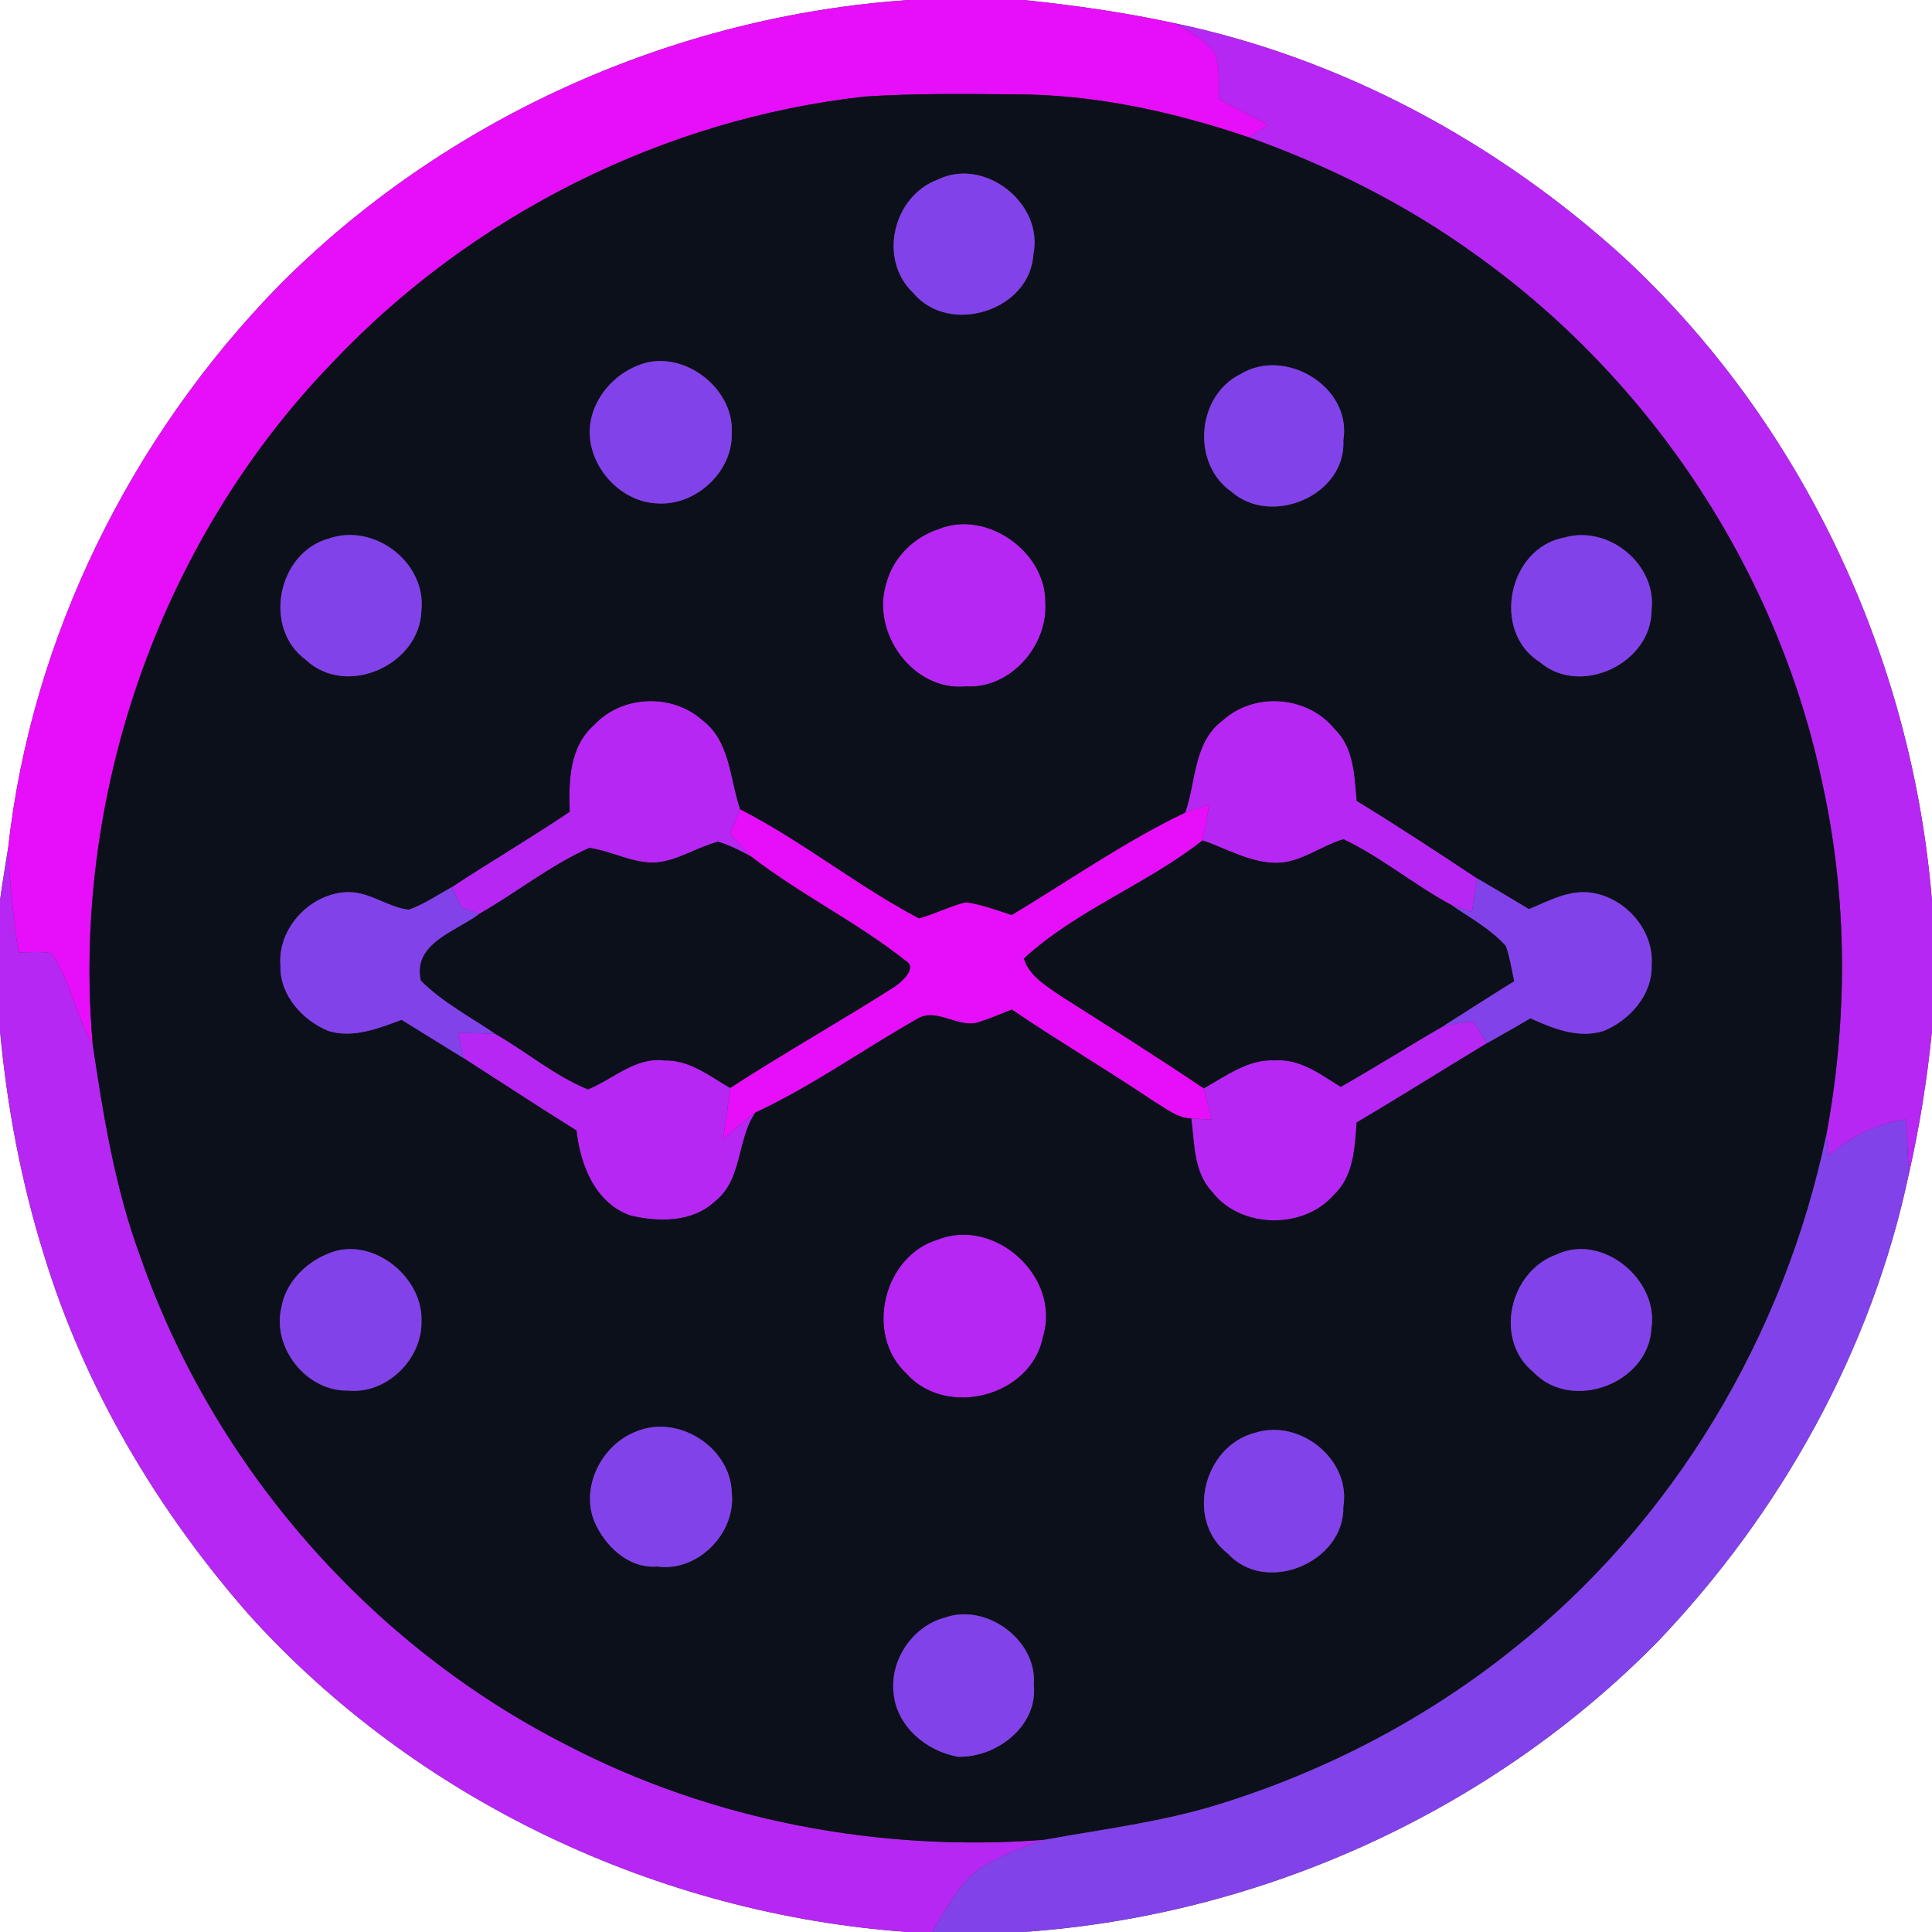 <?xml version="1.0" encoding="UTF-8" ?>
<!DOCTYPE svg PUBLIC "-//W3C//DTD SVG 1.1//EN" "http://www.w3.org/Graphics/SVG/1.1/DTD/svg11.dtd">
<svg width="250pt" height="250pt" viewBox="0 0 250 250" version="1.1" xmlns="http://www.w3.org/2000/svg">
<rect x="0" y="0" width="250" height="250" fill="#333333" stroke="none"/>
<g id="#ffffffff">
<path fill="#ffffff" opacity="1.00" d=" M 0.00 0.00 L 117.61 0.00 C 87.14 2.06 57.55 15.32 36.02 37.03 C 16.95 56.60 4.10 82.43 1.06 109.67 C 0.71 111.96 0.30 114.23 0.00 116.53 L 0.00 0.00 Z" />
<path fill="#ffffff" opacity="1.00" d=" M 132.43 0.00 L 250.00 0.00 L 250.00 116.65 C 247.46 85.15 233.22 54.59 209.92 33.12 C 193.60 18.33 173.50 7.48 151.87 2.98 C 145.46 1.60 138.95 0.67 132.43 0.00 Z" />
<path fill="#ffffff" opacity="1.00" d=" M 0.00 133.35 C 0.91 143.18 2.74 152.93 5.68 162.35 C 10.94 179.58 20.33 195.38 32.17 208.89 C 53.88 232.98 85.23 247.71 117.50 250.00 L 0.00 250.00 L 0.00 133.35 Z" />
<path fill="#ffffff" opacity="1.00" d=" M 246.97 152.05 C 248.38 145.90 249.37 139.65 250.00 133.37 L 250.00 250.00 L 132.35 250.00 C 163.06 247.91 192.88 234.44 214.47 212.46 C 230.44 195.75 242.17 174.73 246.97 152.05 Z" />
</g>
<g id="#e70ef9ff">
<path fill="#e70ef9" opacity="1.00" d=" M 117.61 0.00 L 132.43 0.00 C 138.95 0.67 145.46 1.60 151.87 2.98 C 153.77 4.00 155.79 5.03 157.15 6.76 C 157.95 8.67 157.65 10.83 157.78 12.86 C 159.88 13.97 161.99 15.06 164.11 16.14 C 163.49 16.55 162.25 17.37 161.63 17.78 C 151.78 14.44 141.43 12.16 130.99 12.21 C 124.66 12.15 118.31 12.08 111.99 12.49 C 85.88 15.36 60.99 27.88 42.97 46.97 C 20.59 70.14 9.16 103.21 12.01 135.25 C 9.82 131.48 9.10 126.98 6.69 123.34 C 5.27 123.10 3.82 123.24 2.39 123.24 C 1.72 118.74 1.22 114.21 1.06 109.67 C 4.10 82.43 16.95 56.60 36.02 37.03 C 57.55 15.32 87.14 2.06 117.61 0.00 Z" />
<path fill="#e70ef9" opacity="1.00" d=" M 153.37 105.14 C 154.40 104.78 155.43 104.42 156.47 104.07 C 156.22 105.63 155.97 107.20 155.61 108.75 C 148.33 114.47 139.32 117.76 132.49 124.03 C 133.19 126.30 135.35 127.54 137.18 128.82 C 143.40 132.78 149.64 136.70 155.76 140.83 C 156.09 142.18 156.42 143.53 156.76 144.89 C 156.11 144.85 154.80 144.77 154.15 144.73 C 152.34 144.70 150.90 143.44 149.41 142.58 C 143.32 138.49 137.00 134.75 130.93 130.64 C 129.58 131.18 128.25 131.73 126.88 132.19 C 124.18 133.28 121.35 130.32 118.78 131.79 C 111.73 135.78 105.10 140.54 97.74 143.97 C 96.26 145.03 94.91 146.24 93.56 147.45 C 93.90 145.23 94.20 143.00 94.48 140.78 C 101.49 136.23 108.79 132.13 115.83 127.64 C 116.72 127.02 118.74 125.23 117.20 124.33 C 110.89 119.32 103.56 115.76 97.19 110.83 C 96.25 109.88 95.35 108.89 94.45 107.91 C 94.89 106.85 95.34 105.79 95.78 104.72 C 103.83 108.84 110.93 114.63 118.91 118.83 C 120.98 118.27 122.89 117.26 124.97 116.75 C 127.02 117.03 128.96 117.77 130.92 118.40 C 138.36 113.93 145.54 108.89 153.37 105.14 Z" />
</g>
<g id="#b627f4ff">
<path fill="#b627f4" opacity="1.00" d=" M 151.87 2.98 C 173.50 7.48 193.60 18.33 209.92 33.12 C 233.22 54.59 247.46 85.15 250.00 116.65 L 250.00 133.37 C 249.37 139.65 248.38 145.90 246.97 152.05 C 246.93 149.65 246.74 147.25 246.58 144.85 C 242.82 145.42 239.40 147.12 236.55 149.62 C 236.50 148.89 236.41 147.42 236.36 146.68 C 239.08 131.84 239.10 116.55 235.90 101.79 C 230.26 74.30 213.83 49.28 191.00 33.00 C 182.04 26.50 172.04 21.50 161.63 17.78 C 162.25 17.37 163.49 16.55 164.11 16.14 C 161.99 15.06 159.88 13.97 157.78 12.86 C 157.65 10.83 157.95 8.67 157.15 6.76 C 155.79 5.03 153.77 4.00 151.87 2.98 Z" />
<path fill="#b627f4" opacity="1.00" d=" M 121.42 68.48 C 127.57 65.90 135.36 71.33 135.27 78.00 C 135.61 83.56 130.74 89.16 125.02 88.82 C 118.15 89.51 112.66 81.86 114.69 75.46 C 115.56 72.17 118.20 69.53 121.42 68.48 Z" />
<path fill="#b627f4" opacity="1.00" d=" M 76.85 93.84 C 80.42 89.96 86.90 89.67 90.84 93.15 C 94.51 95.87 94.43 100.78 95.78 104.72 C 95.34 105.79 94.89 106.85 94.45 107.91 C 95.35 108.89 96.25 109.88 97.19 110.83 C 95.81 110.09 94.42 109.36 92.91 108.92 C 90.18 109.63 87.75 111.35 84.90 111.61 C 81.88 111.76 79.18 110.13 76.25 109.72 C 71.20 111.98 66.83 115.51 62.02 118.25 C 61.45 118.05 60.31 117.65 59.73 117.45 C 59.41 116.78 58.78 115.45 58.46 114.79 C 63.50 111.47 68.71 108.42 73.72 105.04 C 73.57 101.13 73.67 96.63 76.85 93.84 Z" />
<path fill="#b627f4" opacity="1.00" d=" M 158.23 93.21 C 162.32 89.49 169.21 90.01 172.69 94.32 C 175.21 96.72 175.27 100.40 175.56 103.63 C 180.83 106.85 185.99 110.25 191.14 113.66 C 190.91 115.10 190.69 116.53 190.47 117.97 C 189.59 117.70 188.72 117.42 187.85 117.13 C 183.03 114.55 178.79 110.96 173.85 108.60 C 170.85 109.47 168.25 111.71 165.02 111.66 C 161.66 111.60 158.71 109.80 155.61 108.75 C 155.97 107.20 156.22 105.63 156.47 104.07 C 155.43 104.42 154.40 104.78 153.37 105.14 C 154.78 101.11 154.43 96.00 158.23 93.21 Z" />
<path fill="#b627f4" opacity="1.00" d=" M 0.00 116.53 C 0.30 114.23 0.71 111.96 1.06 109.67 C 1.22 114.21 1.72 118.74 2.39 123.24 C 3.82 123.24 5.27 123.10 6.69 123.34 C 9.10 126.98 9.82 131.48 12.01 135.25 C 13.40 144.53 14.91 153.88 18.20 162.71 C 27.64 189.71 47.78 212.80 73.27 225.77 C 92.19 235.63 113.97 239.70 135.19 238.06 C 132.26 239.08 129.30 240.15 126.69 241.85 C 123.90 243.89 122.41 247.14 120.63 250.00 L 117.50 250.00 C 85.23 247.71 53.88 232.98 32.17 208.89 C 20.33 195.38 10.94 179.58 5.68 162.35 C 2.74 152.93 0.91 143.18 0.00 133.35 L 0.00 116.53 Z" />
<path fill="#b627f4" opacity="1.00" d=" M 186.81 132.75 C 188.08 132.51 189.35 132.32 190.63 132.12 C 191.23 133.08 191.83 134.03 192.43 134.98 C 186.79 138.38 181.22 141.90 175.55 145.25 C 175.32 148.52 175.17 152.23 172.60 154.62 C 168.67 159.15 160.49 159.01 156.83 154.20 C 154.43 151.66 154.58 147.96 154.15 144.73 C 154.80 144.77 156.11 144.85 156.76 144.89 C 156.42 143.53 156.09 142.18 155.76 140.83 C 158.65 139.23 161.52 137.01 165.00 137.21 C 168.23 136.98 170.90 139.03 173.49 140.64 C 177.98 138.09 182.34 135.33 186.81 132.75 Z" />
<path fill="#b627f4" opacity="1.00" d=" M 59.23 133.66 C 60.84 133.68 62.46 133.69 64.08 133.78 C 68.13 136.09 71.74 139.18 76.07 140.97 C 79.33 139.65 82.18 136.76 85.96 137.22 C 89.20 137.12 91.82 139.24 94.48 140.78 C 94.20 143.00 93.90 145.23 93.56 147.45 C 94.91 146.24 96.26 145.03 97.74 143.97 C 95.32 147.52 96.11 152.70 92.47 155.50 C 89.55 158.22 85.17 158.15 81.53 157.28 C 76.97 155.61 75.10 150.75 74.60 146.29 C 69.69 143.23 64.86 140.05 59.99 136.93 C 59.73 135.84 59.48 134.75 59.23 133.66 Z" />
<path fill="#b627f4" opacity="1.00" d=" M 121.36 160.40 C 128.79 157.47 137.32 165.28 134.97 172.95 C 133.49 180.72 122.45 183.58 117.27 177.72 C 111.86 172.68 114.29 162.53 121.36 160.40 Z" />
</g>
<g id="#0c101bff">
<path fill="#0c101b" opacity="1.00" d=" M 42.97 46.97 C 60.99 27.88 85.88 15.36 111.99 12.49 C 118.31 12.08 124.66 12.15 130.99 12.21 C 141.43 12.16 151.78 14.44 161.63 17.78 C 172.04 21.50 182.04 26.50 191.00 33.00 C 213.83 49.28 230.26 74.30 235.90 101.79 C 239.10 116.55 239.08 131.84 236.36 146.68 C 230.95 172.79 216.56 197.01 195.58 213.57 C 184.36 222.52 171.40 229.25 157.69 233.49 C 150.36 235.76 142.72 236.70 135.19 238.06 C 113.97 239.70 92.19 235.63 73.27 225.77 C 47.78 212.80 27.64 189.71 18.20 162.71 C 14.91 153.88 13.40 144.53 12.01 135.25 C 9.16 103.21 20.59 70.14 42.97 46.97 M 121.35 23.24 C 115.56 25.37 113.60 33.55 118.14 37.87 C 122.78 43.51 133.31 40.23 133.72 32.90 C 135.09 26.32 127.38 20.26 121.35 23.24 M 82.38 47.36 C 79.48 48.54 77.11 51.21 76.47 54.30 C 75.39 59.47 79.78 64.92 85.01 65.14 C 89.99 65.51 94.87 61.05 94.69 56.00 C 95.02 49.99 87.93 44.86 82.38 47.36 M 160.48 48.43 C 154.82 51.25 154.15 60.00 159.34 63.62 C 164.54 68.20 174.21 64.09 173.83 56.98 C 174.98 50.03 166.25 44.85 160.48 48.43 M 121.42 68.48 C 118.20 69.53 115.56 72.17 114.69 75.46 C 112.66 81.86 118.15 89.51 125.02 88.82 C 130.74 89.16 135.61 83.56 135.27 78.00 C 135.36 71.33 127.57 65.90 121.42 68.48 M 42.53 69.69 C 35.91 71.53 33.96 81.28 39.57 85.38 C 44.80 90.32 54.32 86.07 54.53 79.02 C 55.19 72.77 48.41 67.62 42.53 69.69 M 202.45 69.55 C 195.14 70.88 192.92 81.74 199.28 85.70 C 204.55 90.20 213.72 85.81 213.71 78.97 C 214.43 73.04 208.15 67.91 202.45 69.55 M 76.85 93.84 C 73.67 96.63 73.57 101.13 73.72 105.04 C 68.71 108.42 63.50 111.47 58.46 114.79 C 56.63 115.81 54.87 117.01 52.88 117.72 C 50.14 117.38 47.82 115.38 45.00 115.44 C 40.19 115.54 35.87 120.11 36.29 124.96 C 36.17 128.75 39.13 132.02 42.47 133.40 C 45.71 134.40 48.96 133.07 51.97 131.97 C 54.64 133.62 57.31 135.28 59.99 136.93 C 64.86 140.05 69.69 143.23 74.60 146.29 C 75.10 150.75 76.97 155.61 81.53 157.28 C 85.17 158.15 89.55 158.22 92.47 155.50 C 96.11 152.70 95.32 147.52 97.74 143.97 C 105.10 140.54 111.73 135.78 118.78 131.79 C 121.35 130.32 124.18 133.28 126.88 132.19 C 128.25 131.73 129.58 131.18 130.93 130.64 C 137.00 134.75 143.32 138.49 149.41 142.58 C 150.90 143.44 152.34 144.70 154.15 144.73 C 154.58 147.96 154.43 151.66 156.83 154.20 C 160.49 159.01 168.67 159.15 172.60 154.62 C 175.17 152.23 175.32 148.52 175.55 145.25 C 181.22 141.90 186.79 138.38 192.43 134.98 C 194.31 133.94 196.18 132.85 198.04 131.77 C 200.98 133.11 204.27 134.44 207.53 133.40 C 210.87 132.02 213.82 128.75 213.72 124.96 C 214.10 120.44 210.40 116.21 206.01 115.53 C 203.09 115.06 200.43 116.58 197.84 117.64 C 195.62 116.30 193.39 114.96 191.14 113.66 C 185.99 110.25 180.83 106.85 175.56 103.63 C 175.27 100.40 175.21 96.72 172.69 94.32 C 169.21 90.01 162.32 89.49 158.23 93.21 C 154.43 96.00 154.78 101.11 153.37 105.14 C 145.54 108.89 138.36 113.93 130.92 118.40 C 128.96 117.77 127.02 117.03 124.97 116.75 C 122.89 117.26 120.98 118.27 118.91 118.83 C 110.93 114.63 103.83 108.84 95.78 104.72 C 94.43 100.78 94.51 95.87 90.84 93.15 C 86.90 89.67 80.42 89.96 76.85 93.84 M 121.36 160.40 C 114.29 162.53 111.86 172.68 117.27 177.72 C 122.45 183.58 133.49 180.72 134.97 172.95 C 137.32 165.28 128.79 157.47 121.36 160.40 M 42.36 162.26 C 39.44 163.45 36.93 166.05 36.40 169.23 C 35.19 174.42 39.69 180.07 45.03 179.94 C 50.01 180.45 54.62 175.91 54.54 171.00 C 54.77 165.10 47.93 159.76 42.36 162.26 M 201.38 162.35 C 195.31 164.52 193.27 173.38 198.44 177.57 C 203.39 182.75 213.32 179.03 213.69 171.91 C 214.70 165.58 207.29 159.49 201.38 162.35 M 82.31 185.24 C 77.90 186.93 75.10 192.34 76.89 196.84 C 78.26 200.04 81.31 203.00 85.03 202.71 C 90.32 203.46 95.28 198.35 94.69 193.12 C 94.51 187.24 87.72 182.96 82.31 185.24 M 162.38 185.41 C 155.73 187.11 153.30 196.77 158.90 201.05 C 163.85 206.45 174.00 202.13 173.83 194.97 C 174.85 188.85 168.17 183.53 162.38 185.41 M 122.36 209.29 C 118.16 210.36 115.18 214.69 115.62 218.99 C 115.95 223.33 119.88 226.65 123.99 227.32 C 128.95 227.46 134.36 223.33 133.77 217.99 C 134.25 212.28 127.69 207.44 122.36 209.29 Z" />
<path fill="#0c101b" opacity="1.00" d=" M 165.02 111.66 C 168.25 111.71 170.85 109.47 173.85 108.60 C 178.79 110.96 183.03 114.55 187.85 117.13 C 190.25 118.78 192.90 120.21 194.86 122.41 C 195.38 123.88 195.61 125.44 195.94 126.97 C 192.88 128.87 189.85 130.81 186.81 132.75 C 182.34 135.33 177.98 138.09 173.49 140.64 C 170.90 139.03 168.23 136.98 165.00 137.21 C 161.52 137.01 158.65 139.23 155.76 140.83 C 149.64 136.70 143.40 132.78 137.18 128.82 C 135.35 127.54 133.19 126.30 132.49 124.03 C 139.32 117.76 148.33 114.47 155.61 108.75 C 158.71 109.80 161.66 111.60 165.02 111.66 Z" />
<path fill="#0c101b" opacity="1.00" d=" M 76.25 109.72 C 79.18 110.13 81.88 111.76 84.90 111.61 C 87.75 111.35 90.18 109.63 92.91 108.92 C 94.42 109.36 95.81 110.09 97.19 110.83 C 103.56 115.76 110.89 119.32 117.20 124.33 C 118.74 125.23 116.72 127.02 115.83 127.64 C 108.79 132.13 101.49 136.23 94.48 140.78 C 91.82 139.24 89.20 137.12 85.96 137.22 C 82.18 136.76 79.33 139.65 76.07 140.97 C 71.74 139.18 68.13 136.09 64.08 133.78 C 60.82 131.56 57.25 129.70 54.45 126.89 C 53.36 122.03 58.97 120.57 62.02 118.25 C 66.83 115.51 71.20 111.98 76.25 109.72 Z" />
</g>
<g id="#8242eaff">
<path fill="#8242ea" opacity="1.00" d=" M 121.35 23.24 C 127.38 20.26 135.09 26.32 133.72 32.90 C 133.31 40.23 122.78 43.51 118.14 37.87 C 113.60 33.55 115.56 25.37 121.35 23.24 Z" />
<path fill="#8242ea" opacity="1.00" d=" M 82.38 47.36 C 87.93 44.86 95.02 49.99 94.69 56.00 C 94.87 61.05 89.99 65.51 85.01 65.14 C 79.78 64.92 75.39 59.47 76.47 54.30 C 77.11 51.21 79.48 48.54 82.38 47.36 Z" />
<path fill="#8242ea" opacity="1.00" d=" M 160.48 48.43 C 166.25 44.85 174.98 50.03 173.83 56.98 C 174.21 64.09 164.54 68.20 159.34 63.62 C 154.15 60.00 154.82 51.25 160.48 48.43 Z" />
<path fill="#8242ea" opacity="1.00" d=" M 42.53 69.69 C 48.41 67.62 55.19 72.77 54.53 79.02 C 54.32 86.07 44.80 90.32 39.57 85.38 C 33.96 81.28 35.91 71.53 42.53 69.69 Z" />
<path fill="#8242ea" opacity="1.00" d=" M 202.45 69.55 C 208.15 67.91 214.43 73.04 213.71 78.97 C 213.72 85.81 204.55 90.20 199.28 85.70 C 192.92 81.74 195.14 70.88 202.45 69.55 Z" />
<path fill="#8242ea" opacity="1.00" d=" M 191.14 113.66 C 193.39 114.96 195.62 116.30 197.84 117.64 C 200.43 116.58 203.09 115.06 206.01 115.53 C 210.40 116.21 214.10 120.44 213.72 124.96 C 213.82 128.75 210.87 132.02 207.53 133.40 C 204.27 134.44 200.98 133.11 198.04 131.77 C 196.18 132.85 194.31 133.94 192.43 134.98 C 191.83 134.03 191.23 133.08 190.63 132.12 C 189.35 132.32 188.08 132.51 186.81 132.75 C 189.85 130.81 192.88 128.87 195.94 126.97 C 195.61 125.44 195.38 123.88 194.86 122.41 C 192.90 120.21 190.25 118.78 187.85 117.13 C 188.72 117.42 189.59 117.70 190.47 117.97 C 190.69 116.53 190.91 115.10 191.14 113.66 Z" />
<path fill="#8242ea" opacity="1.00" d=" M 52.88 117.72 C 54.87 117.01 56.63 115.81 58.46 114.79 C 58.78 115.45 59.41 116.78 59.73 117.45 C 60.31 117.65 61.45 118.05 62.02 118.25 C 58.97 120.57 53.36 122.03 54.45 126.89 C 57.25 129.70 60.82 131.56 64.08 133.78 C 62.46 133.69 60.84 133.68 59.23 133.66 C 59.48 134.75 59.73 135.84 59.99 136.93 C 57.31 135.28 54.64 133.62 51.97 131.97 C 48.96 133.07 45.71 134.40 42.47 133.40 C 39.13 132.02 36.17 128.75 36.29 124.96 C 35.87 120.11 40.19 115.54 45.00 115.44 C 47.82 115.38 50.14 117.38 52.88 117.72 Z" />
<path fill="#8242ea" opacity="1.00" d=" M 236.55 149.62 C 239.40 147.12 242.82 145.42 246.58 144.85 C 246.74 147.25 246.93 149.65 246.97 152.05 C 242.17 174.73 230.44 195.75 214.47 212.46 C 192.88 234.44 163.06 247.91 132.35 250.00 L 120.63 250.00 C 122.41 247.14 123.90 243.89 126.69 241.85 C 129.30 240.15 132.26 239.08 135.19 238.06 C 142.72 236.70 150.36 235.76 157.69 233.49 C 171.40 229.25 184.36 222.52 195.58 213.57 C 216.56 197.01 230.95 172.79 236.36 146.68 C 236.41 147.42 236.50 148.89 236.55 149.62 Z" />
<path fill="#8242ea" opacity="1.00" d=" M 42.36 162.26 C 47.93 159.76 54.77 165.10 54.54 171.00 C 54.62 175.91 50.01 180.45 45.03 179.94 C 39.69 180.07 35.19 174.42 36.40 169.23 C 36.93 166.05 39.44 163.45 42.36 162.26 Z" />
<path fill="#8242ea" opacity="1.00" d=" M 201.38 162.35 C 207.29 159.49 214.70 165.58 213.69 171.91 C 213.32 179.03 203.39 182.75 198.44 177.57 C 193.27 173.38 195.31 164.52 201.38 162.35 Z" />
<path fill="#8242ea" opacity="1.00" d=" M 82.31 185.24 C 87.72 182.96 94.51 187.24 94.69 193.12 C 95.28 198.35 90.32 203.46 85.03 202.71 C 81.31 203.00 78.26 200.04 76.89 196.84 C 75.10 192.34 77.90 186.93 82.31 185.24 Z" />
<path fill="#8242ea" opacity="1.00" d=" M 162.38 185.41 C 168.17 183.53 174.85 188.85 173.83 194.97 C 174.00 202.13 163.85 206.45 158.90 201.05 C 153.30 196.77 155.73 187.11 162.38 185.41 Z" />
<path fill="#8242ea" opacity="1.00" d=" M 122.36 209.29 C 127.69 207.44 134.25 212.28 133.77 217.99 C 134.36 223.33 128.95 227.46 123.99 227.32 C 119.88 226.65 115.95 223.33 115.62 218.99 C 115.18 214.69 118.16 210.36 122.36 209.29 Z" />
</g>
</svg>
